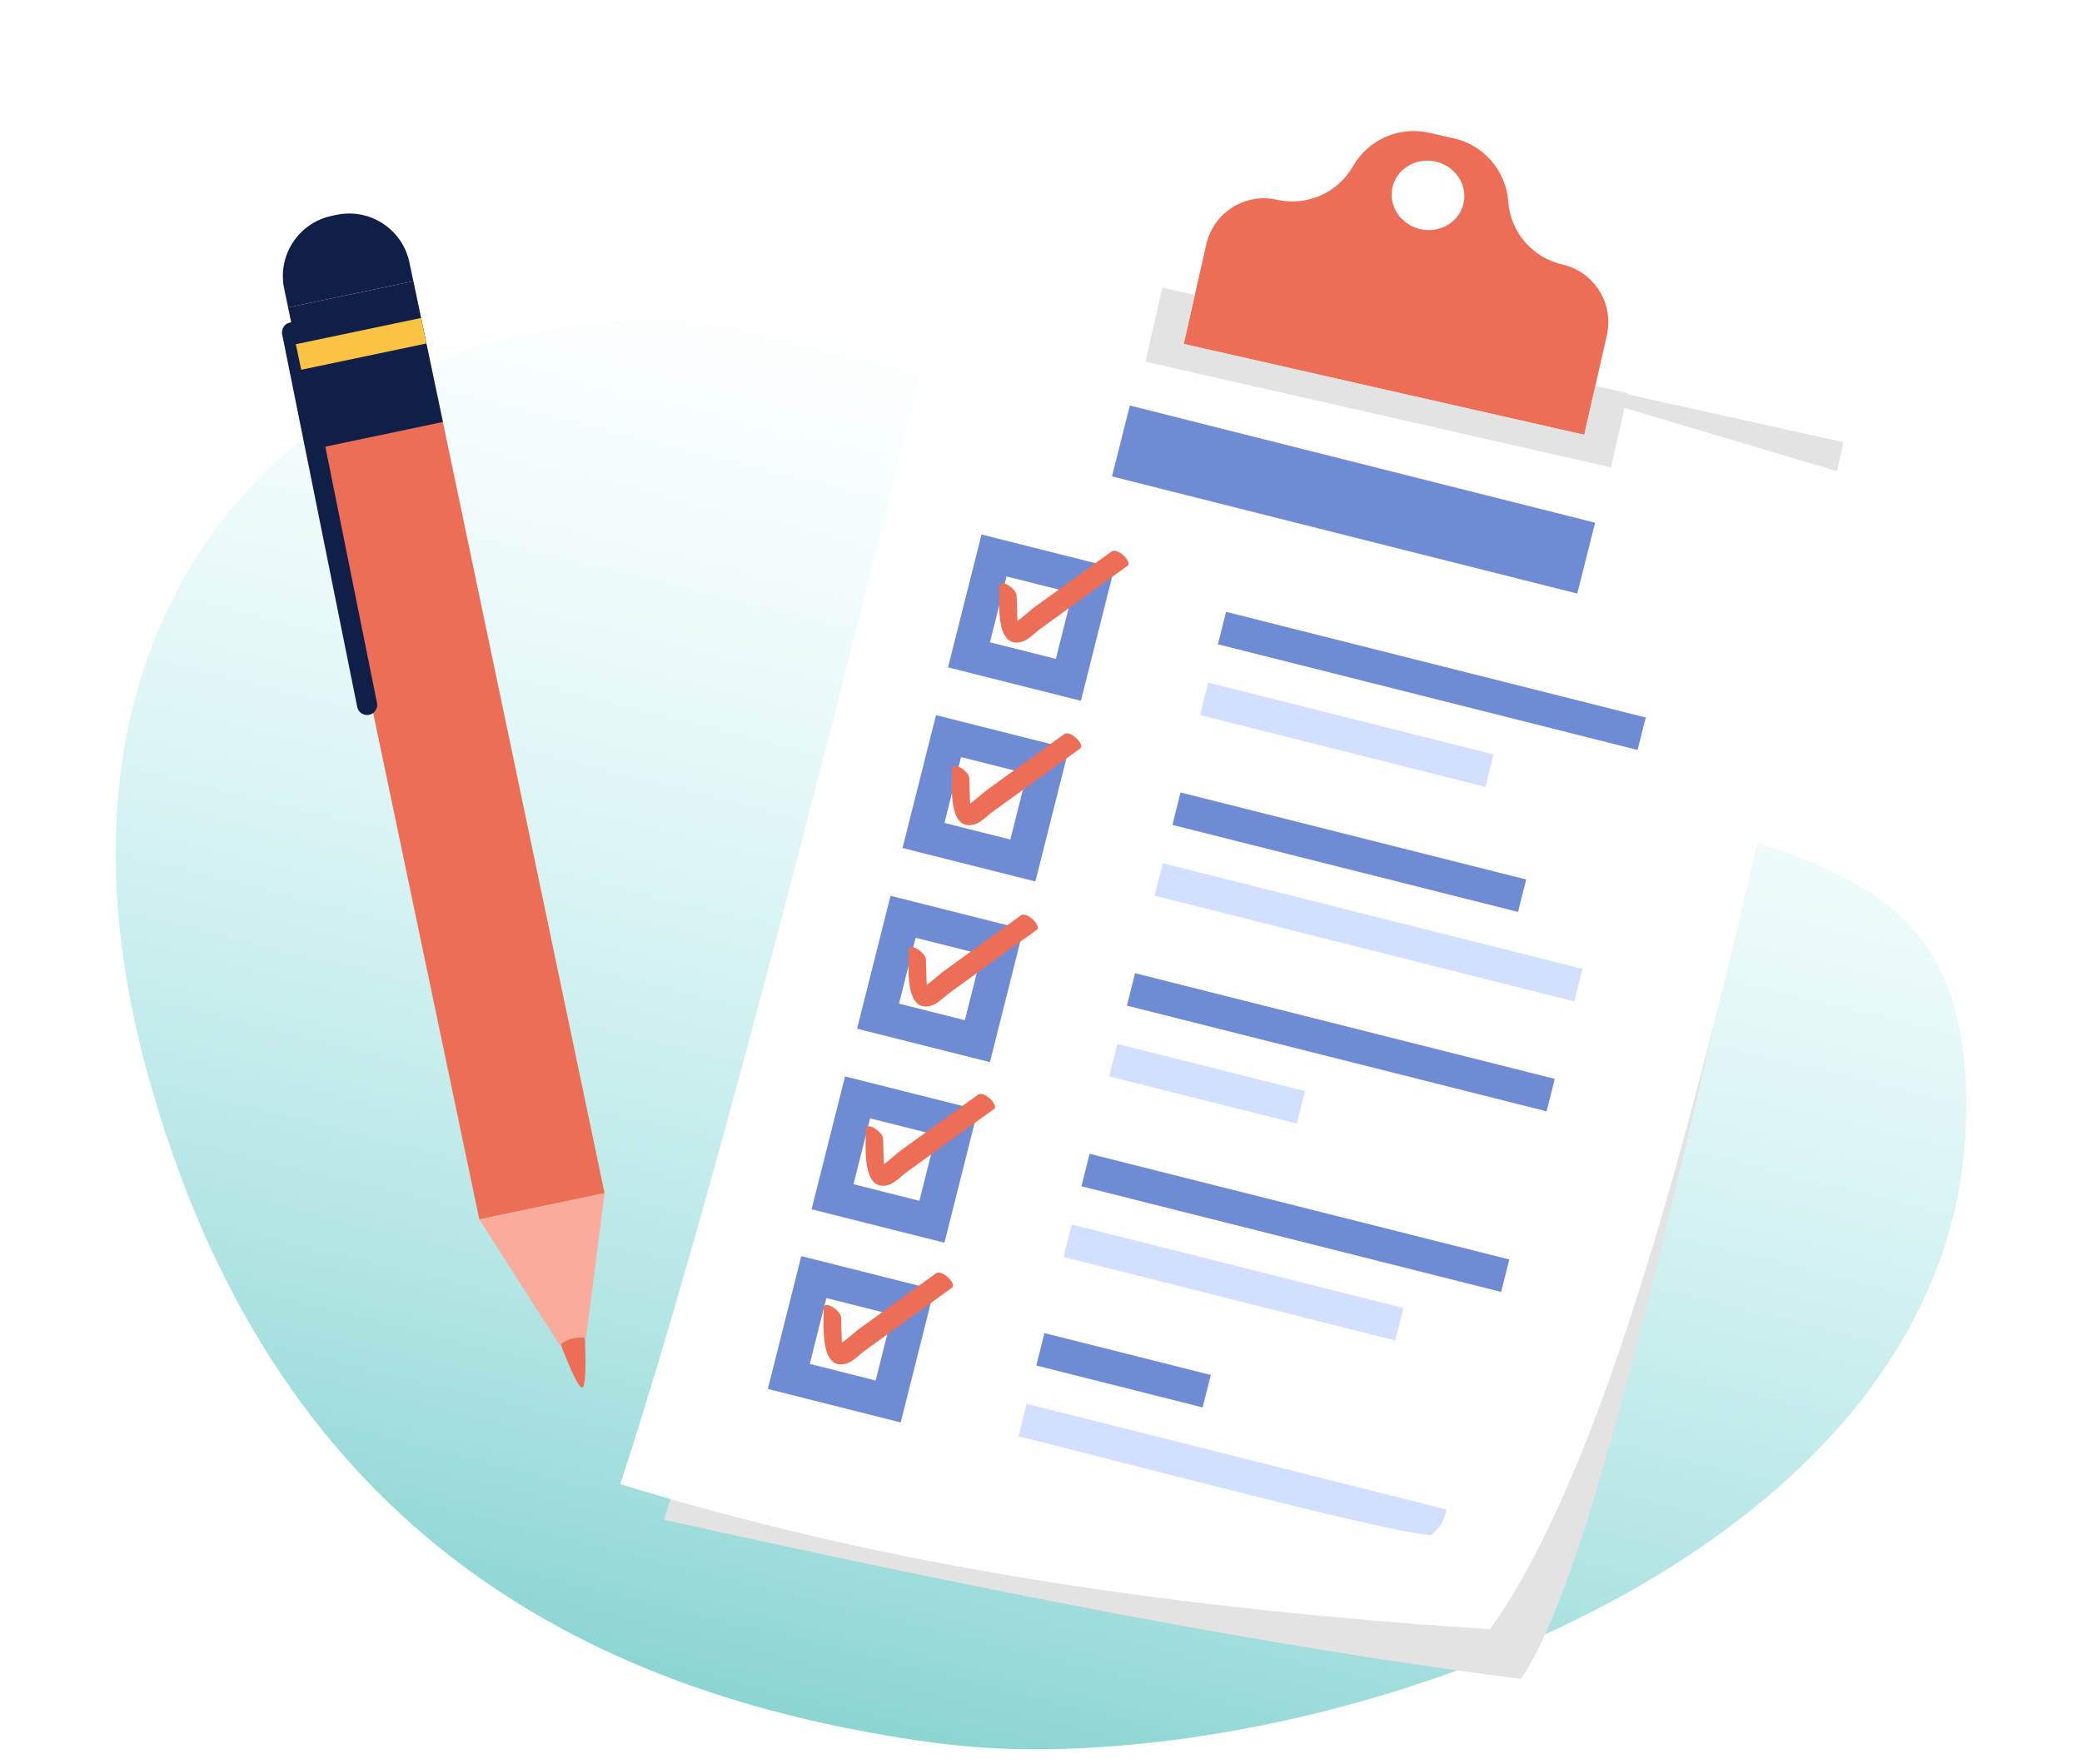 <svg width="72" height="61" viewBox="0 0 72 61" fill="none" xmlns="http://www.w3.org/2000/svg">
<g filter="url(#filter0_dd_1534_28546)">
<path d="M67.95 28.995C69.249 45.892 44.824 53.945 32.367 52.272C19.91 50.6 9.307 44.613 5.068 28.995C-1.616 4.375 24.706 -4.249 38.977 9.796C53.621 24.208 67.066 17.49 67.95 28.995Z" fill="url(#paint0_linear_1534_28546)"/>
</g>
<path d="M63.751 15.291C59.808 32.712 55.603 53.849 52.591 58.056C43.782 56.94 33.63 54.92 22.96 52.552L37.019 9.367L63.751 15.291Z" fill="#E3E3E3"/>
<path d="M51.533 56.337C37.612 55.439 28.608 53.515 21.449 51.322C24.672 41.491 28.837 24.89 32.997 8.316L49.176 12.024L63.607 16.316C59.897 33.656 56.297 49.634 51.533 56.337Z" fill="white"/>
<path d="M54.546 20.526L38.455 16.474L39.072 14.023L55.163 18.075L54.546 20.526Z" fill="#6F8BD4"/>
<path d="M56.914 24.812L42.4 21.157L42.117 22.279L56.631 25.933L56.914 24.812Z" fill="#6F8BD4"/>
<path d="M51.649 26.088L41.784 23.604L41.501 24.725L51.367 27.209L51.649 26.088Z" fill="#D2DFFF"/>
<path d="M36.946 23.509L33.51 22.644L34.375 19.208L37.811 20.073L36.946 23.509Z" fill="white"/>
<path fill-rule="evenodd" clip-rule="evenodd" d="M33.942 18.483L38.536 19.64L37.38 24.234L32.785 23.077L33.942 18.483ZM34.809 19.933L34.235 22.21L36.513 22.784L37.086 20.506L34.809 19.933Z" fill="#6F8BD4"/>
<path d="M52.779 30.412L40.826 27.403L40.544 28.525L52.496 31.534L52.779 30.412Z" fill="#6F8BD4"/>
<path d="M54.725 33.505L40.211 29.85L39.929 30.972L54.443 34.627L54.725 33.505Z" fill="#D2DFFF"/>
<path d="M35.373 29.756L31.937 28.891L32.802 25.455L36.238 26.32L35.373 29.756Z" fill="white"/>
<path fill-rule="evenodd" clip-rule="evenodd" d="M32.369 24.73L36.963 25.886L35.806 30.481L31.212 29.324L32.369 24.73ZM33.235 26.18L32.662 28.457L34.94 29.031L35.513 26.753L33.235 26.18Z" fill="#6F8BD4"/>
<path d="M53.767 37.307L39.253 33.653L38.971 34.775L53.485 38.429L53.767 37.307Z" fill="#6F8BD4"/>
<path d="M45.129 37.732L38.638 36.098L38.355 37.219L44.846 38.853L45.129 37.732Z" fill="#D2DFFF"/>
<path d="M33.8 36.003L30.364 35.138L31.229 31.702L34.665 32.567L33.8 36.003Z" fill="white"/>
<path fill-rule="evenodd" clip-rule="evenodd" d="M30.796 30.977L35.391 32.134L34.234 36.728L29.639 35.572L30.796 30.977ZM31.663 32.428L31.09 34.705L33.367 35.278L33.94 33.001L31.663 32.428Z" fill="#6F8BD4"/>
<path d="M52.195 43.552L37.681 39.898L37.398 41.02L51.913 44.674L52.195 43.552Z" fill="#6F8BD4"/>
<path d="M48.531 45.231L37.065 42.344L36.782 43.466L48.248 46.353L48.531 45.231Z" fill="#D2DFFF"/>
<path d="M32.227 42.248L28.791 41.382L29.657 37.946L33.093 38.811L32.227 42.248Z" fill="white"/>
<path fill-rule="evenodd" clip-rule="evenodd" d="M29.223 37.222L33.818 38.378L32.661 42.973L28.066 41.816L29.223 37.222ZM30.09 38.672L29.517 40.949L31.794 41.523L32.367 39.245L30.09 38.672Z" fill="#6F8BD4"/>
<path d="M41.873 47.546L36.119 46.098L35.837 47.219L41.59 48.668L41.873 47.546Z" fill="#6F8BD4"/>
<path d="M50.018 52.197L35.504 48.543L35.222 49.665C40.837 51.078 47.965 52.974 49.483 53.082C49.763 52.879 49.954 52.595 50.018 52.197Z" fill="#D2DFFF"/>
<path d="M30.715 48.462L27.279 47.597L28.144 44.161L31.58 45.026L30.715 48.462Z" fill="white"/>
<path fill-rule="evenodd" clip-rule="evenodd" d="M27.71 43.436L32.305 44.593L31.148 49.187L26.553 48.03L27.71 43.436ZM28.577 44.886L28.004 47.163L30.281 47.737L30.855 45.46L28.577 44.886Z" fill="#6F8BD4"/>
<path d="M28.486 45.248C28.5 45.681 28.309 47.436 29.274 47.151C29.497 47.086 29.73 46.833 29.916 46.699C30.25 46.457 30.584 46.216 30.918 45.974C31.586 45.492 32.254 45.01 32.922 44.527C33.093 44.403 32.58 43.879 32.365 44.034L30.584 45.321C30.287 45.536 29.99 45.75 29.693 45.965C29.487 46.114 28.972 46.627 28.717 46.625C28.84 46.698 28.962 46.771 29.084 46.844C29.16 46.942 29.11 46.359 29.11 46.343C29.101 46.076 29.093 45.809 29.084 45.541C29.077 45.321 28.476 44.921 28.486 45.248Z" fill="#ED6E56"/>
<path d="M29.94 39.069C29.955 39.502 29.763 41.257 30.729 40.973C30.951 40.908 31.184 40.654 31.37 40.52C31.704 40.279 32.038 40.038 32.372 39.796C33.04 39.314 33.708 38.831 34.376 38.348C34.547 38.225 34.034 37.701 33.819 37.856L32.038 39.143C31.741 39.357 31.444 39.572 31.147 39.786C30.941 39.935 30.426 40.449 30.171 40.447C30.294 40.52 30.416 40.593 30.539 40.665C30.615 40.763 30.564 40.18 30.564 40.165C30.555 39.897 30.547 39.63 30.538 39.363C30.531 39.142 29.93 38.742 29.94 39.069Z" fill="#ED6E56"/>
<path d="M31.422 32.871C31.436 33.303 31.245 35.059 32.21 34.774C32.432 34.709 32.666 34.456 32.852 34.322C33.185 34.08 33.52 33.839 33.854 33.597C34.522 33.115 35.19 32.633 35.858 32.15C36.029 32.026 35.516 31.502 35.301 31.657L33.519 32.944C33.223 33.159 32.926 33.373 32.629 33.587C32.423 33.736 31.908 34.25 31.652 34.248C31.775 34.321 31.898 34.394 32.02 34.467C32.096 34.565 32.046 33.982 32.045 33.966C32.037 33.699 32.028 33.432 32.019 33.164C32.012 32.944 31.411 32.544 31.422 32.871Z" fill="#ED6E56"/>
<path d="M32.922 26.601C32.936 27.034 32.745 28.789 33.71 28.505C33.932 28.439 34.166 28.186 34.352 28.052C34.685 27.81 35.02 27.569 35.354 27.328C36.022 26.845 36.69 26.363 37.358 25.88C37.529 25.756 37.016 25.232 36.801 25.387L35.019 26.674C34.723 26.889 34.426 27.103 34.129 27.318C33.923 27.466 33.408 27.98 33.153 27.978C33.275 28.051 33.398 28.124 33.52 28.197C33.596 28.295 33.546 27.712 33.545 27.696C33.537 27.429 33.528 27.162 33.519 26.895C33.512 26.674 32.911 26.274 32.922 26.601Z" fill="#ED6E56"/>
<path d="M34.559 20.285C34.573 20.718 34.382 22.473 35.347 22.189C35.569 22.124 35.803 21.87 35.988 21.736C36.322 21.495 36.656 21.254 36.99 21.012C37.658 20.53 38.326 20.047 38.995 19.564C39.166 19.441 38.653 18.917 38.438 19.072L36.656 20.359C36.359 20.573 36.062 20.788 35.765 21.002C35.559 21.151 35.044 21.665 34.789 21.663C34.912 21.736 35.034 21.809 35.157 21.881C35.233 21.979 35.182 21.396 35.182 21.381C35.173 21.113 35.165 20.846 35.156 20.579C35.149 20.358 34.548 19.959 34.559 20.285Z" fill="#ED6E56"/>
<path d="M55.569 11.589L54.787 15.037L40.935 11.893L41.717 8.446C41.842 7.896 42.178 7.449 42.62 7.17C42.675 7.135 42.731 7.103 42.789 7.075C43.197 6.867 43.679 6.797 44.16 6.906C44.521 6.988 44.887 6.984 45.231 6.905C45.381 6.87 45.526 6.822 45.667 6.761C46.129 6.558 46.527 6.21 46.79 5.749C47.059 5.277 47.47 4.925 47.944 4.723C48.4 4.531 48.913 4.476 49.42 4.591L50.284 4.787C50.791 4.902 51.231 5.173 51.559 5.543C51.899 5.93 52.118 6.425 52.157 6.966C52.195 7.497 52.404 7.982 52.733 8.365C52.834 8.48 52.944 8.586 53.064 8.682C53.34 8.902 53.668 9.063 54.03 9.145C54.511 9.255 54.915 9.526 55.194 9.89C55.553 10.354 55.709 10.971 55.569 11.589Z" fill="#ED6E56"/>
<path d="M56.295 13.598L55.713 16.162L39.613 12.508L40.194 9.945L41.319 10.2L40.934 11.893L54.787 15.036L55.171 13.343L56.295 13.598Z" fill="#E3E3E3"/>
<path d="M50.612 7.035C50.466 7.68 49.797 8.078 49.119 7.924C48.44 7.77 48.009 7.122 48.155 6.477C48.301 5.832 48.97 5.434 49.648 5.588C50.327 5.742 50.758 6.39 50.612 7.035Z" fill="white"/>
<path d="M20.216 46.038C20.216 46.038 20.332 48.052 20.117 47.981C19.903 47.911 19.29 46.22 19.29 46.22L19.643 45.464L20.216 46.038Z" fill="#ED6E56"/>
<path d="M9.964 10.634L9.827 9.982C9.587 8.833 10.323 7.705 11.473 7.464L11.64 7.429C12.79 7.188 13.917 7.925 14.158 9.074L14.295 9.726L9.964 10.634Z" fill="#101F47"/>
<path d="M16.576 42.167L9.965 10.633L14.295 9.725L20.907 41.259L16.576 42.167Z" fill="#ED6E56"/>
<path d="M9.965 10.633L14.295 9.726L14.561 10.996L14.746 11.879L15.316 14.592L10.985 15.501L10.417 12.787L10.232 11.904L9.965 10.633Z" fill="#101F47"/>
<path d="M9.758 11.564C9.745 11.502 9.75 11.437 9.772 11.378C9.891 11.045 10.372 11.08 10.442 11.427L10.941 13.907L11.46 16.483L13.037 24.305C13.049 24.368 13.045 24.432 13.023 24.492C12.904 24.825 12.423 24.79 12.353 24.443L11.005 17.753L10.486 15.177L9.758 11.564Z" fill="#101F47"/>
<path d="M10.231 11.903L14.561 10.995L14.746 11.878L10.416 12.786L10.231 11.903Z" fill="#FAC343"/>
<path d="M20.907 41.259L20.264 46.274C20.264 46.274 19.823 46.137 19.351 46.512L16.576 42.167L20.907 41.259Z" fill="#FBAB9C"/>
<defs>
<filter id="filter0_dd_1534_28546" x="0" y="3.057" width="72" height="57.432" filterUnits="userSpaceOnUse" color-interpolation-filters="sRGB">
<feFlood flood-opacity="0" result="BackgroundImageFix"/>
<feColorMatrix in="SourceAlpha" type="matrix" values="0 0 0 0 0 0 0 0 0 0 0 0 0 0 0 0 0 0 127 0" result="hardAlpha"/>
<feOffset dy="4"/>
<feGaussianBlur stdDeviation="2"/>
<feComposite in2="hardAlpha" operator="out"/>
<feColorMatrix type="matrix" values="0 0 0 0 0 0 0 0 0 0 0 0 0 0 0 0 0 0 0.25 0"/>
<feBlend mode="normal" in2="BackgroundImageFix" result="effect1_dropShadow_1534_28546"/>
<feColorMatrix in="SourceAlpha" type="matrix" values="0 0 0 0 0 0 0 0 0 0 0 0 0 0 0 0 0 0 127 0" result="hardAlpha"/>
<feOffset dy="4"/>
<feGaussianBlur stdDeviation="2"/>
<feComposite in2="hardAlpha" operator="out"/>
<feColorMatrix type="matrix" values="0 0 0 0 0 0 0 0 0 0 0 0 0 0 0 0 0 0 0.25 0"/>
<feBlend mode="normal" in2="effect1_dropShadow_1534_28546" result="effect2_dropShadow_1534_28546"/>
<feBlend mode="normal" in="SourceGraphic" in2="effect2_dropShadow_1534_28546" result="shape"/>
</filter>
<linearGradient id="paint0_linear_1534_28546" x1="41.851" y1="5.876" x2="28.907" y2="58.424" gradientUnits="userSpaceOnUse">
<stop stop-color="#B9F3F2" stop-opacity="0"/>
<stop offset="1" stop-color="#73CAC8"/>
</linearGradient>
</defs>
</svg>
